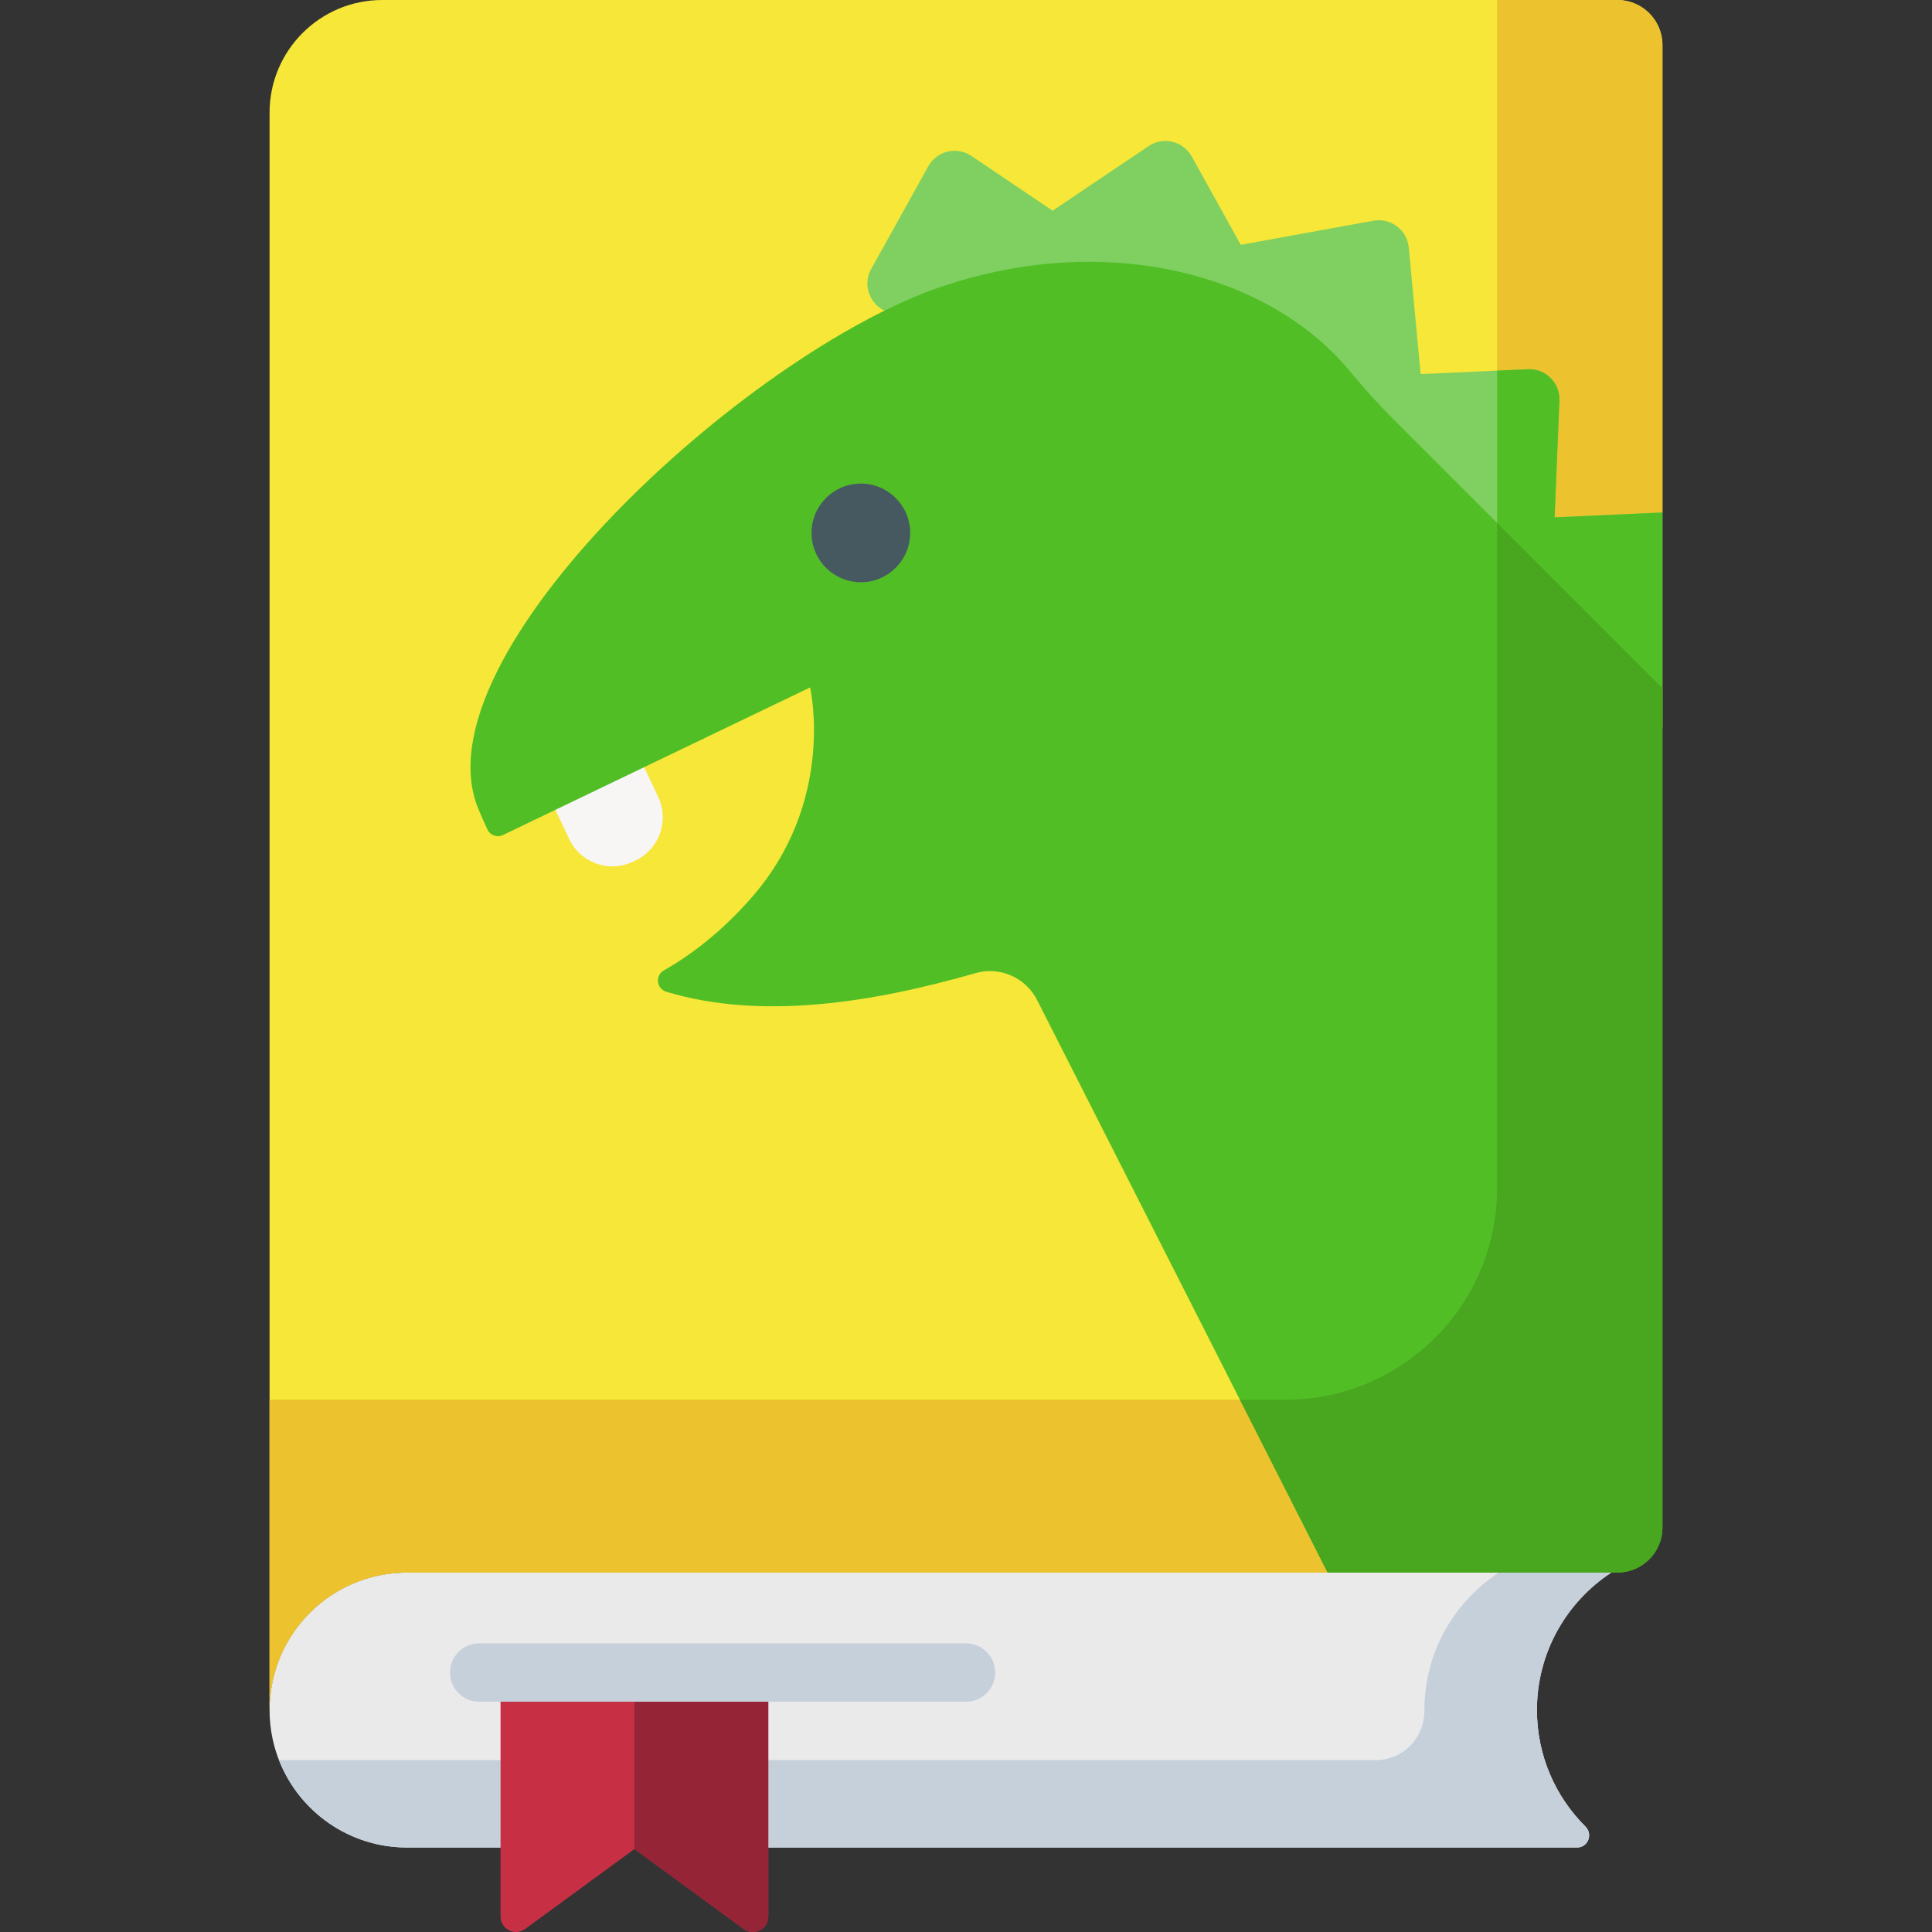 <svg id="Capa_1" enable-background="new 0 0 512 512" height="48" viewBox="0 0 512 512" width="48" xmlns="http://www.w3.org/2000/svg"><rect x="0" y="0" width="512" height="512" fill="#333333" stroke="none"/><g><g><g><path d="m428.617 0h-327.312c-16.497 0-29.87 13.373-29.87 29.87v423.31c0-20.12 16.31-36.43 36.43-36.43h21.473 222.499l88.727-280.933v-123.869c.001-6.599-5.349-11.948-11.947-11.948z" fill="#f6e738"/></g></g><g><g><path d="m407.305 453.18c0-15.246 7.843-28.653 19.707-36.43h-319.146c-20.12 0-36.43 16.31-36.43 36.43 0 20.12 16.31 36.43 36.43 36.43h310.063c2.91 0 4.292-3.508 2.227-5.559-7.936-7.884-12.851-18.801-12.851-30.871z" fill="#eaeaea"/></g></g><g><g><path d="m428.617 0h-31.861v314.866c0 30.974-25.109 56.083-56.083 56.083h-269.237v82.231c0-20.12 16.31-36.43 36.43-36.43h243.972l88.727-280.933v-123.869c0-6.599-5.35-11.948-11.948-11.948z" fill="#ecc32e"/></g></g><g><g><path d="m407.305 453.18c0-15.246 7.842-28.653 19.707-36.43h-29.819c-11.865 7.777-19.708 21.184-19.708 36.43v.139c.023 7.212-5.662 13.133-12.874 13.133h-290.671c5.307 13.554 18.49 23.158 33.925 23.158h289.327 20.736c2.91 0 4.291-3.508 2.227-5.559-7.934-7.883-12.85-18.801-12.85-30.871z" fill="#c6d0da"/></g></g><g><path d="m440.565 135.817-28.576 1.289 1.275-30.951c.193-4.675-3.659-8.511-8.333-8.301l-28.447 1.283-3.147-33.537c-.437-4.658-4.769-7.943-9.372-7.106l-35.16 6.391-12.98-23.413c-2.268-4.092-7.554-5.363-11.435-2.751l-25.433 17.12-21.517-14.511c-3.879-2.616-9.166-1.349-11.438 2.74l-15.103 27.184c-3.373 6.071 2.081 13.254 8.835 11.636l40.886-9.795 41.439 7.204 118.507 112.487v-56.969z" fill="#7fd061"/></g><g><path d="m396.755 151.202 43.809 41.584v-56.97l-28.576 1.289 1.275-30.951c.193-4.675-3.659-8.511-8.333-8.301l-8.176.369v52.98z" fill="#51be26"/></g><g><path d="m168.403 228.045-.71.336c-6.318 2.99-13.864.292-16.854-6.026l-9.691-20.477 23.59-11.165 9.691 20.477c2.99 6.319.292 13.864-6.026 16.855z" fill="#f8f5f5"/></g><g><path d="m440.565 404.801v-222.404l-71.91-71.91c-3.918-3.918-7.56-8.096-11.114-12.347-1.821-2.179-3.785-4.246-5.881-6.197-23.429-21.804-63.163-29.186-102.073-16.008-52.062 17.631-139.405 98.054-122.841 138.371.781 1.9 1.591 3.738 2.43 5.515.731 1.55 2.585 2.205 4.129 1.463l81.378-39.108s7.061 30.21-15.754 55.98c-7.677 8.671-15.496 14.761-22.981 18.999-2.392 1.354-1.998 4.869.633 5.664 25.04 7.561 54.376 2.987 81.949-4.933 6.446-1.851 13.296 1.18 16.33 7.161l76.978 151.703h76.779c6.598-.001 11.948-5.35 11.948-11.949z" fill="#51be26"/></g><g><path d="m328.597 370.949 23.24 45.8h76.779c6.599 0 11.948-5.349 11.948-11.948v-222.404l-43.809-43.809v176.278c0 30.974-25.109 56.083-56.083 56.083z" fill="#49a61f"/></g><g><circle cx="228.135" cy="141.226" fill="#465961" r="13.074"/></g><g><g><g><path d="m197.091 511.203-28.963-21.182-28.963 21.182c-2.706 1.979-6.513.046-6.513-3.306v-64.659h70.953v64.659c-.001 3.352-3.809 5.285-6.514 3.306z" fill="#c73044"/></g></g><g><g><path d="m168.127 443.238v46.783l28.963 21.182c2.706 1.979 6.513.046 6.513-3.306v-64.659z" fill="#952436"/></g></g></g><g><path d="m256 450.971h-129.02c-4.271 0-7.733-3.462-7.733-7.733s3.462-7.733 7.733-7.733h129.02c4.271 0 7.733 3.462 7.733 7.733s-3.462 7.733-7.733 7.733z" fill="#c6d0da"/></g></g></svg>